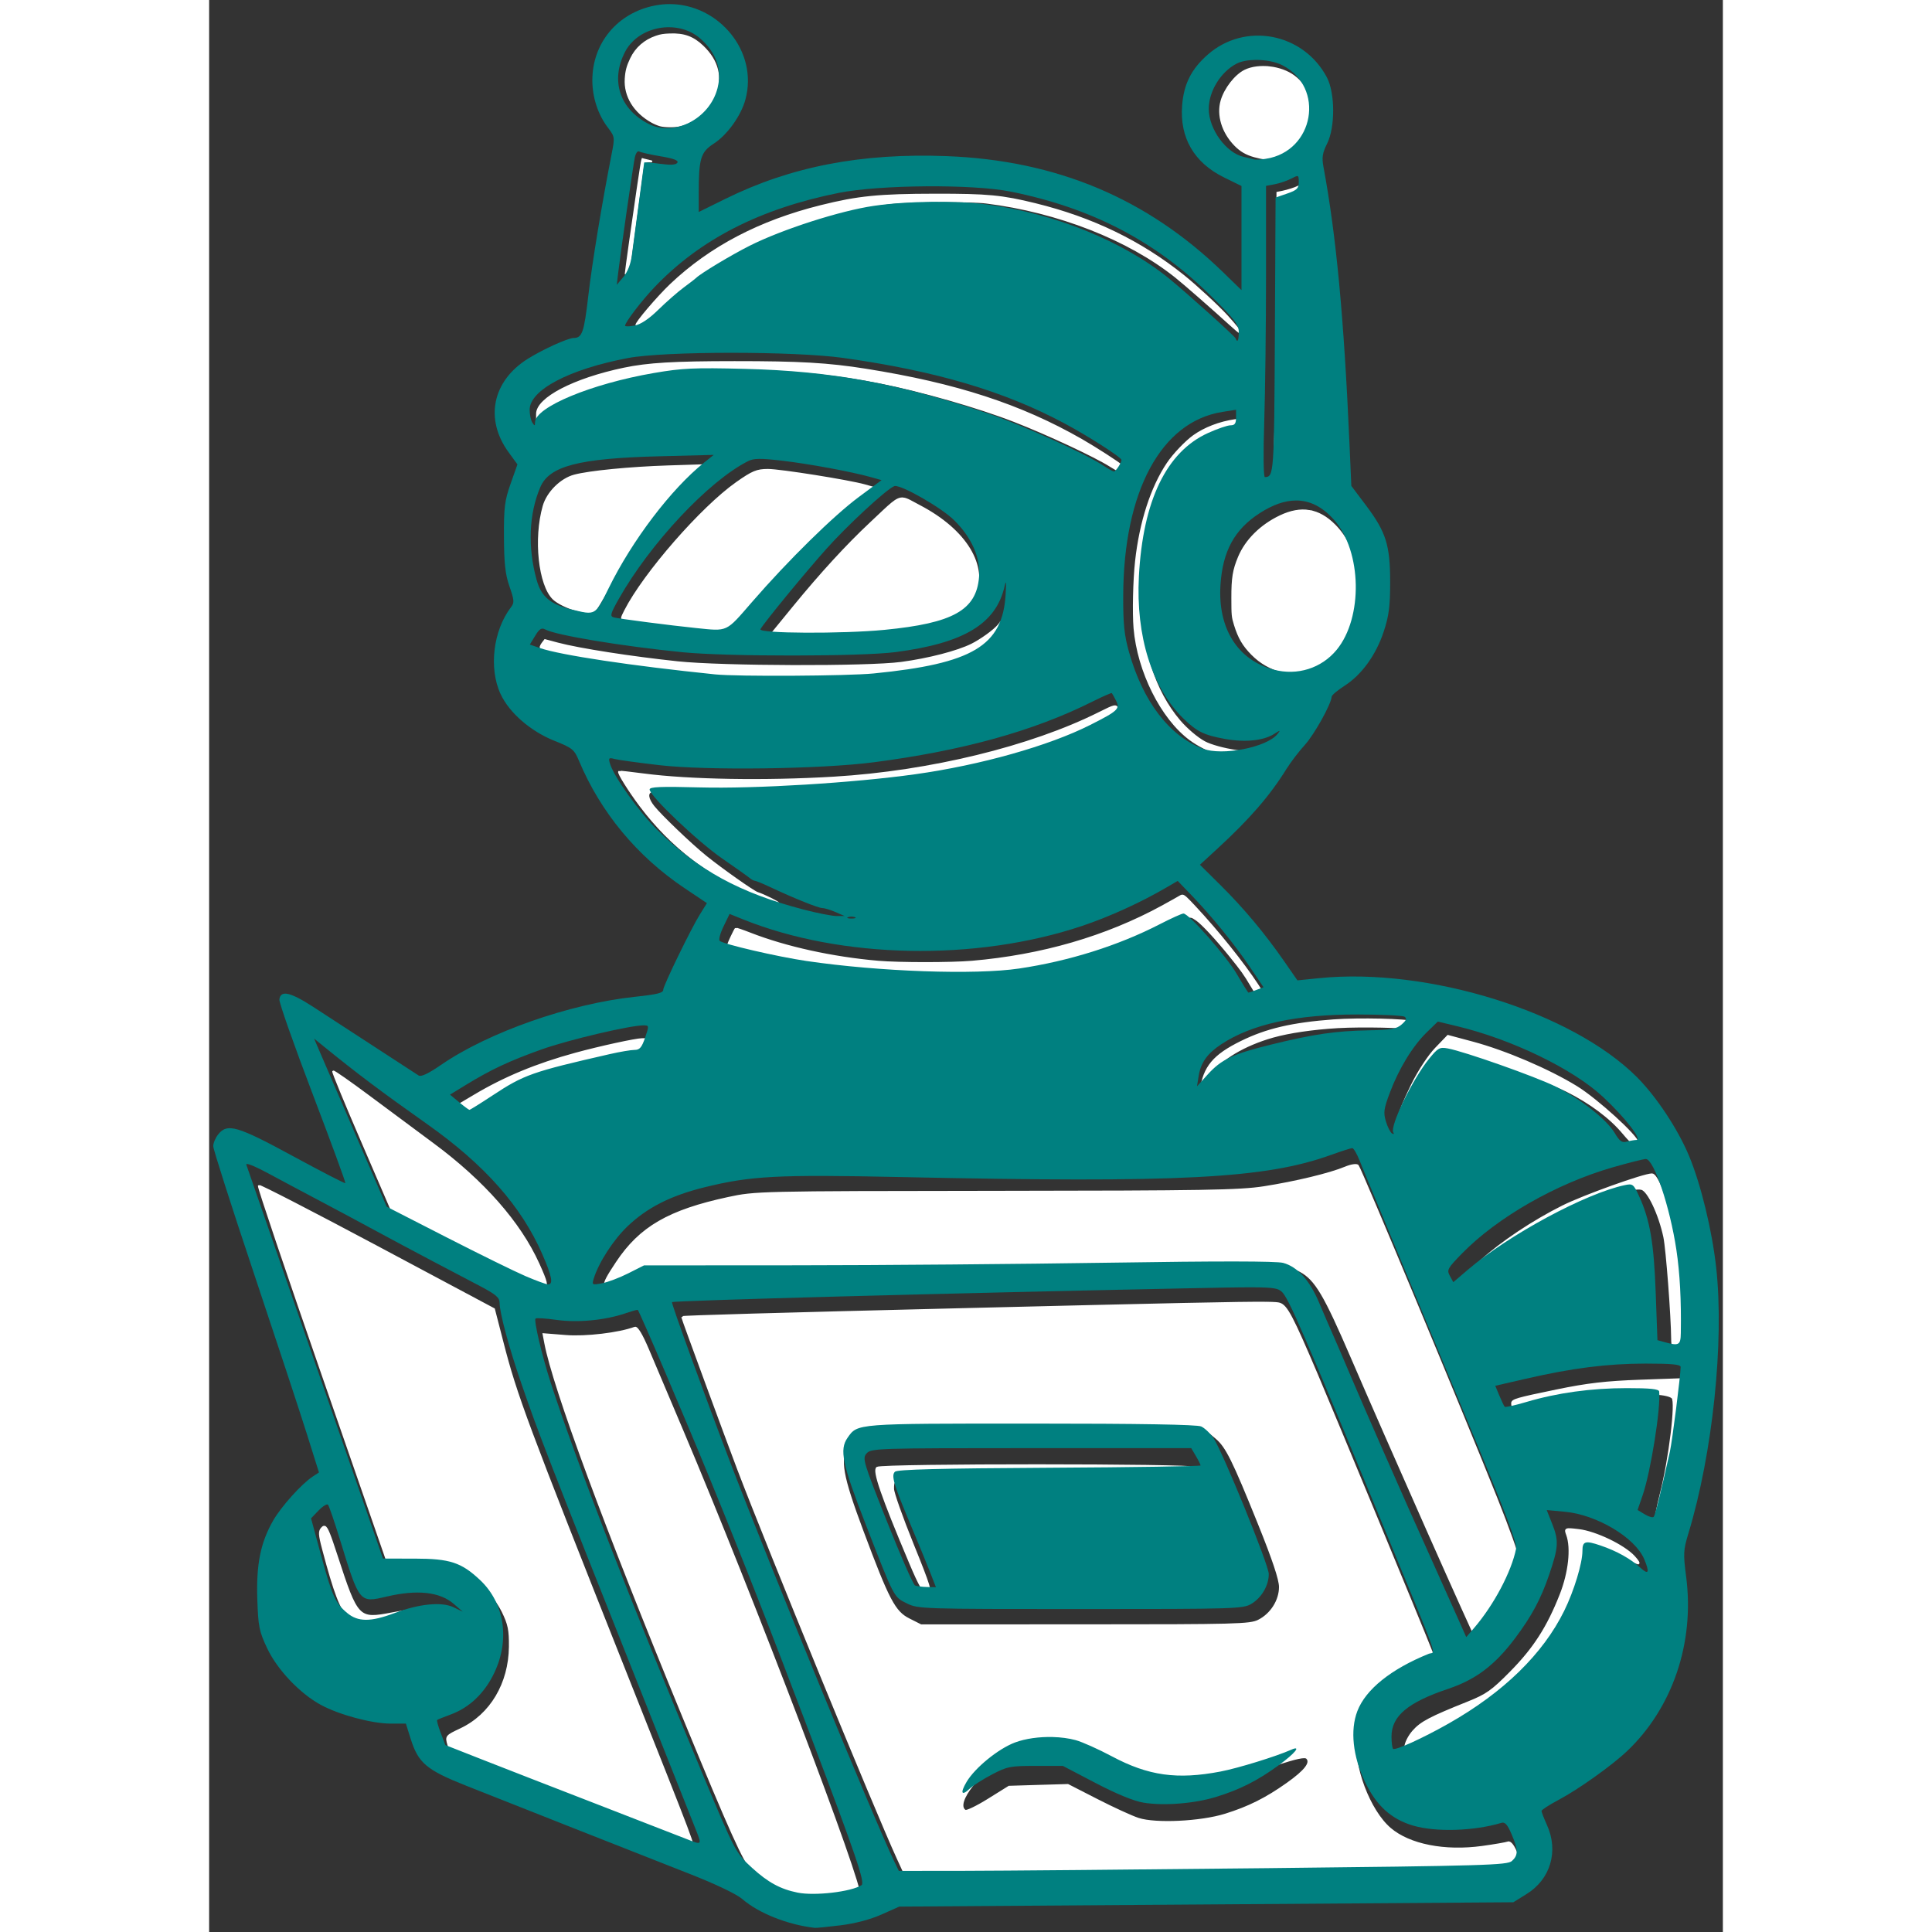 <svg xmlns="http://www.w3.org/2000/svg" width="80" height="80" viewBox="0 0 764.158 975.295">
  <rect x="0" y="0" width="764.158" height="975.295" fill="#333333" stroke="none"/>
  <g>
    <path style="fill:#ffffff;stroke:#ffffff;stroke-width:1;" class="svgWhites" d="m 232.503,17.398 c -3.136,0.126 -4.505,0.345 -6.764,1.107 -5.766,1.945 -10.156,5.774 -12.71,11.097 -1.806,3.763 -2.468,6.21 -2.72,10.135 -0.564,8.792 4.413,16.889 13.408,21.834 1.192,0.655 3.003,1.412 4.02,1.685 2.404,0.646 7.351,0.652 10.014,0.025 7.662,-1.806 14.745,-7.978 17.573,-15.31 3.469,-8.996 1.392,-17.253 -6.163,-24.506 -4.864,-4.67 -9.486,-6.354 -16.658,-6.066 z m 302.881,16.61 c -4.505,-0.514 -9.048,0.003 -12.47,1.685 -4.788,2.354 -10.024,9.076 -11.796,15.142 -2.116,7.245 0.514,15.897 6.788,22.339 2.842,2.918 5.664,4.566 9.846,5.729 1.833,0.51 3.871,0.937 4.526,0.963 2.746,0.111 7.612,-1.048 10.857,-2.576 15.646,-7.366 18.088,-28.581 4.478,-38.757 -3.272,-2.446 -7.724,-4.011 -12.229,-4.526 z m -316.578,46.364 -0.169,0.554 c -0.246,0.828 -0.813,4.474 -2.167,13.553 -2.338,15.693 -6.163,42.918 -6.139,43.692 0.011,0.346 0.907,-1.602 1.348,-2.913 0.781,-2.32 0.86,-2.706 1.926,-10.857 0.327,-2.5 1.468,-11.129 2.552,-19.186 1.085,-8.057 2.203,-16.367 2.479,-18.464 0.568,-4.307 0.576,-4.275 1.348,-4.815 0.583,-0.407 1.237,-0.54 2.48,-0.481 0.514,0.025 0.863,0.022 0.77,0 -0.099,-0.022 -0.827,-0.199 -1.637,-0.385 -0.81,-0.186 -1.759,-0.402 -2.118,-0.506 z m 332.418,13.24 c -0.074,0 -0.672,0.271 -1.324,0.602 -1.73,0.877 -5.226,1.999 -8.088,2.6 l -2.503,0.506 -0.144,42.608 c -0.142,40.035 -0.375,60.168 -0.915,77.249 -0.127,3.994 -0.233,9.997 -0.217,13.336 0.025,4.815 0.086,5.673 0.24,4.068 0.6,-6.156 0.785,-22.649 1.3,-109.338 l 0.169,-25.397 4.598,-1.613 c 2.529,-0.883 5.098,-1.874 5.729,-2.215 1.022,-0.551 1.162,-0.722 1.228,-1.517 0.037,-0.491 0.005,-0.891 -0.074,-0.891 z M 366.539,98.282 c -28.361,0.035 -38.974,1.104 -57.63,5.753 -30.935,7.71 -55.778,20.716 -75.78,39.647 -6.488,6.141 -18.045,19.725 -17.356,20.414 0.42,0.42 4.581,-1.98 7.125,-4.116 1.431,-1.202 5.01,-4.373 7.944,-7.053 20.307,-18.551 44.043,-31.774 74.505,-41.501 16.198,-5.173 26.4,-7.493 39.359,-8.955 9.362,-1.056 39.822,-1.211 47.543,-0.241 36.46,4.583 71.84,18.425 95.736,37.481 4.238,3.379 18.664,15.984 27.13,23.711 2.742,2.503 5.066,4.467 5.176,4.357 0.312,-0.312 -2.124,-3.417 -6.403,-8.112 -4.632,-5.082 -15.722,-15.33 -22.099,-20.438 -21.6,-17.303 -45.978,-29.085 -74.769,-36.157 -16.807,-4.128 -23.941,-4.823 -50.48,-4.79 z m -101.201,84.519 c -30.791,0.007 -43.874,0.783 -55.969,3.322 -25.223,5.295 -43.812,14.966 -43.812,22.797 v 1.685 l 1.565,-1.493 c 6.762,-6.543 29.21,-15.004 52.165,-19.643 16.438,-3.322 26.711,-4.007 50.312,-3.346 29.133,0.816 46.734,2.594 68.968,6.957 20.854,4.092 49.725,12.36 67.981,19.475 16.658,6.492 40.58,17.652 48.338,22.556 2.095,1.325 4.02,2.421 4.285,2.431 0.89,0.035 1.764,-1.896 1.18,-2.6 -0.864,-1.041 -13.078,-8.904 -19.932,-12.831 C 409.68,204.501 377.031,193.863 331.441,186.628 c -18.996,-3.015 -33.319,-3.836 -66.103,-3.828 z M 519.351,212.121 c -0.235,-0.135 -0.699,-0.096 -1.541,0.025 -7.623,1.087 -15.253,4.025 -20.751,7.968 -4.019,2.883 -10.111,9.285 -13.168,13.842 -8.127,12.115 -13.788,29.618 -15.96,49.325 -1.06,9.618 -1.432,25.976 -0.77,33.822 1.838,21.785 13.673,45.441 28.069,56.113 4.121,3.055 9.629,5.854 12.951,6.572 2.906,0.628 8.478,0.741 12.133,0.241 l 2.383,-0.337 -4.189,-0.602 c -6.327,-0.915 -12.854,-2.722 -16.056,-4.429 -3.64,-1.94 -9.073,-6.543 -12.638,-10.736 -12.85,-15.116 -19.739,-36.973 -19.739,-62.589 0,-26.319 5.535,-49.219 15.527,-64.322 3.078,-4.653 10.041,-11.633 14.516,-14.54 4.269,-2.772 10.311,-5.447 15.647,-6.933 3.577,-0.996 3.825,-1.165 3.828,-2.359 0.002,-0.603 -0.005,-0.924 -0.24,-1.059 z m -270.913,22.797 -16.586,0.53 c -19.401,0.62 -39.954,2.632 -47.471,4.646 -6.741,1.806 -13.504,8.526 -15.479,15.382 -4.726,16.412 -2.223,39.895 5.007,46.821 2.022,1.937 7.008,4.423 11.073,5.513 4.065,1.09 7.977,1.823 8.69,1.637 0.712,-0.186 4.791,-6.797 9.051,-14.708 12.253,-22.755 26.286,-41.964 39.696,-54.284 z m 33.629,2.311 c -5.502,0 -7.742,0.933 -15.719,6.548 -17.688,12.45 -46.641,45.624 -56.306,64.514 -2.116,4.135 -2.115,4.376 0.144,4.453 1.316,0.046 10.581,1.201 20.582,2.552 10.002,1.351 21.035,2.515 24.506,2.6 l 6.307,0.168 19.451,-21.232 c 18.34,-20.005 32.157,-33.306 47.206,-45.449 l 6.548,-5.296 -3.852,-1.083 c -7.863,-2.232 -42.665,-7.775 -48.867,-7.775 z m 68.27,14.419 c -3.377,-0.337 -6.208,2.909 -16.466,12.518 -11.921,11.166 -24.975,25.39 -38.805,42.295 l -10.881,13.312 32.209,-0.746 c 47.03,-1.098 64.963,-5.683 70.051,-17.862 6.47,-15.485 -4.402,-33.395 -27.707,-45.642 -4.154,-2.183 -6.375,-3.673 -8.401,-3.876 z m 205.026,6.307 c -4.513,-0.749 -9.333,0.141 -14.612,2.648 -9.742,4.626 -17.28,12.104 -20.871,20.678 -2.707,6.463 -3.36,10.456 -3.346,20.582 0.012,8.784 0.074,9.499 1.324,13.553 2.006,6.51 4.287,10.383 8.666,14.805 4.332,4.374 9.432,7.276 15.551,8.835 2.621,0.668 4.677,0.839 8.257,0.698 13.848,-0.546 23.955,-9.809 28.141,-25.782 1.668,-6.365 2.118,-18.182 0.939,-24.963 -1.79,-10.296 -5.424,-17.959 -11.29,-23.856 -4.03,-4.052 -8.245,-6.449 -12.759,-7.198 z m -155.412,56.089 c -0.179,0.068 -0.621,0.603 -1.444,1.613 -2.117,2.599 -8.74,7.39 -13.457,9.749 -7.203,3.602 -21.903,7.408 -35.7,9.244 -17.056,2.27 -90.24,2.067 -112.804,-0.313 -23.241,-2.452 -49.781,-6.578 -60.518,-9.436 l -6.476,-1.733 -1.18,1.541 c -0.651,0.846 -1.093,1.824 -0.987,2.167 0.882,2.866 64.361,12.639 94.412,14.54 11.334,0.717 65.037,0.223 75.082,-0.698 28.887,-2.649 47.448,-7.773 56.089,-15.455 3.221,-2.864 6.007,-6.994 6.861,-10.135 0.211,-0.776 0.299,-1.152 0.123,-1.083 z m 56.691,42.608 c -1.218,0.273 -3.316,1.296 -7.318,3.298 -34.524,17.272 -85.548,29.705 -133.988,32.618 -34.539,2.077 -72.983,1.425 -95.977,-1.613 -6.668,-0.881 -12.238,-1.503 -12.373,-1.372 -0.577,0.556 5.249,9.842 10.76,17.164 15.588,20.707 35.121,35.686 59.507,45.593 4.825,1.96 9.242,3.537 9.798,3.515 1.011,-0.041 -7.293,-4.124 -10.231,-5.031 -2.053,-0.634 -18.076,-11.932 -26.119,-18.416 -7.487,-6.035 -22.68,-20.567 -26.383,-25.228 -3.058,-3.849 -3.485,-6.871 -1.083,-7.775 0.833,-0.314 16.369,-0.759 34.52,-0.963 76.801,-0.864 126.693,-7.734 170.386,-23.495 8.162,-2.944 26.559,-11.672 29.441,-13.962 1.606,-1.276 1.751,-1.64 1.083,-3.105 -0.457,-1.004 -0.805,-1.5 -2.022,-1.228 z m 34.592,95.472 c -0.322,0.006 -0.606,0.138 -0.963,0.361 -0.825,0.515 -4.984,2.853 -9.244,5.176 -28.249,15.401 -60.75,24.833 -95.977,27.852 -10.406,0.892 -36.76,0.892 -47.158,0 -23.216,-1.991 -46.718,-7.173 -64.851,-14.251 -3.821,-1.492 -7.058,-2.586 -7.174,-2.455 -0.564,0.63 -3.731,7.334 -3.731,7.896 0,2.147 33.699,9.342 55.222,11.796 27.764,3.165 65.716,4.623 83.171,3.178 26.68,-2.209 54.856,-10.344 81.871,-23.639 4.526,-2.228 9.411,-4.413 10.833,-4.839 2.378,-0.712 2.802,-0.621 5.296,1.107 2.929,2.029 9.94,9.595 16.899,18.199 5.844,7.226 7.3,9.262 10.688,14.997 3.023,5.118 3.136,5.223 4.694,4.237 0.796,-0.504 0.507,-1.305 -1.613,-4.526 -7.43,-11.295 -19.9,-26.866 -31.535,-39.335 -4.201,-4.503 -5.461,-5.773 -6.427,-5.753 z m 100.142,62.589 c -8.022,-0.18 -17.302,-0.09 -23.736,0.385 -20.844,1.539 -33.832,4.576 -46.58,10.857 -13.974,6.885 -18.781,12.66 -20.486,24.578 -0.424,2.963 -0.964,5.98 -1.18,6.716 -0.216,0.736 1.225,-0.479 3.202,-2.696 11.385,-12.771 15.384,-15.282 30.62,-19.402 21.131,-5.714 36.045,-8.203 53.224,-8.859 14.791,-0.565 17.844,-1.168 20.919,-4.068 2.847,-2.685 2.911,-4.901 0.169,-6.211 -1.361,-0.65 -8.13,-1.12 -16.153,-1.3 z m 0.939,3.563 c 7.422,0.158 13.312,0.518 13.312,1.011 0,0.307 -0.986,1.075 -2.167,1.685 -1.635,0.845 -5.274,1.239 -15.31,1.685 -17.606,0.783 -23.822,1.628 -42.127,5.729 -12.757,2.859 -22.045,5.66 -27.732,8.377 -3.132,1.497 -7.089,4.097 -9.244,6.066 -4.06,3.71 -4.821,3.289 -2.455,-1.348 3.352,-6.571 16.026,-14.135 30.452,-18.175 8.237,-2.307 20.139,-4.052 32.715,-4.79 6.16,-0.362 15.134,-0.399 22.556,-0.241 z m 33.052,4.694 -6.09,6.331 c -3.538,3.661 -8.605,11.384 -12.06,18.416 -7.794,15.86 -9.392,23.792 -1.902,9.436 10.237,-19.62 15.863,-26.263 22.267,-26.263 5.579,0 45.517,13.675 57.798,19.788 11.826,5.887 21.939,13.429 28.502,21.28 4.897,5.859 7.198,7.411 7.198,4.863 0,-3.063 -20.552,-21.792 -30.885,-28.141 -14.013,-8.611 -35.952,-17.984 -52.406,-22.387 z m -406.802,1.637 c -3.135,0 -21.252,3.945 -33.677,7.342 -19.588,5.355 -35.833,12.097 -50.889,21.088 l -7.27,4.309 2.552,2.118 c 1.393,1.16 2.801,2.123 3.129,2.142 0.328,0.02 4.649,-2.541 9.605,-5.705 11.78,-7.521 17.904,-10.538 27.25,-13.36 9.544,-2.882 35.174,-8.933 42.175,-9.966 2.871,-0.424 5.561,-1.111 5.97,-1.517 0.409,-0.405 1.247,-2.012 1.854,-3.587 l 1.107,-2.865 z m -155.894,16.321 c -0.267,0.267 6.391,16.389 14.781,35.82 l 15.238,35.339 37.481,18.656 c 20.606,10.271 38.013,18.68 38.709,18.68 2.029,0 1.524,-2.203 -2.672,-11.459 -9.404,-20.741 -27.702,-41.552 -53.104,-60.374 -8.176,-6.058 -22.757,-16.885 -32.402,-24.073 -9.645,-7.188 -17.763,-12.857 -18.03,-12.59 z m 514.864,47.303 c -1.128,0.172 -2.549,0.589 -4.02,1.204 -7.695,3.215 -25.066,7.406 -40.996,9.894 -12.325,1.925 -29.962,2.209 -135.384,2.311 -119.959,0.116 -121.377,0.169 -135.119,3.129 -29.903,6.441 -44.405,14.826 -56.185,32.546 -8.966,13.486 -8.382,14.428 5.176,8.281 l 8.474,-3.852 133.266,-1.204 c 189.717,-1.723 193.004,-1.716 198.165,1.107 7.727,4.227 12.241,11.869 26.071,44.005 7.525,17.485 24.64,56.495 38.035,86.685 13.395,30.19 24.526,54.885 24.722,54.885 0.196,2e-5 3.628,-4.985 7.631,-11.097 8.143,-12.432 13.539,-24.229 13.384,-29.296 -0.062,-1.852 -4.945,-15.49 -10.857,-30.307 -16.949,-42.484 -68.745,-166.769 -70.051,-168.075 -0.338,-0.338 -1.183,-0.389 -2.311,-0.217 z m 150.839,4.622 c -4.163,0 -34.455,10.867 -45.04,16.153 -14.937,7.459 -30.914,18.111 -41.381,27.611 -9.467,8.593 -11.521,12.976 -2.696,5.753 23.206,-18.992 74.18,-44.655 83.869,-42.223 3.387,0.85 9.008,12.714 11.483,24.265 1.26,5.881 3.853,39.84 3.948,51.612 0.025,3.762 0.5,4.381 3.394,4.381 3.233,0 3.374,-0.342 3.37,-8.425 -0.008,-15.108 -2.805,-38.874 -6.139,-52.069 -4.093,-16.202 -8.437,-27.058 -10.809,-27.058 z M 25.142,598.678 c -0.378,0.378 14.109,43.315 32.185,95.424 l 32.859,94.75 15.84,0.987 c 17.934,1.128 24.254,3.258 32.931,11.097 3.036,2.743 7.194,8.401 9.244,12.59 3.109,6.355 3.718,9.306 3.635,17.741 -0.182,18.642 -9.6,34.471 -24.771,41.646 -7.41,3.504 -7.502,3.597 -6.283,7.848 1.171,4.083 2.39,4.755 23.615,13.047 12.308,4.808 39.365,15.412 60.109,23.543 20.744,8.131 38.235,14.806 38.877,14.853 1.765,0.129 2.113,1.058 -32.498,-86.108 C 159.916,717.729 155.042,704.64 148.105,677.709 L 143.772,660.882 84.794,629.419 C 52.362,612.122 25.52,598.3 25.142,598.678 Z m 508.773,58.978 c -12.421,-0.161 -48.097,0.637 -154.979,3.25 -90.206,2.205 -140.078,3.63 -140.078,3.996 0,0.512 22.772,62.448 28.237,76.791 15.307,40.171 69.184,171.584 80.499,196.336 l 4.959,10.809 118.341,-0.987 c 142.243,-1.196 187.588,-2.254 189.764,-4.429 2.15,-2.15 -2.376,-14.303 -4.959,-13.312 -0.982,0.377 -6.838,1.392 -12.999,2.239 -19.011,2.612 -36.802,-0.908 -46.508,-9.172 -10.604,-9.028 -19.288,-32.104 -17.236,-45.786 2.065,-13.769 11.561,-24.851 29.128,-33.99 l 10.568,-5.489 -2.215,-5.681 C 611.891,820.624 568.321,715.316 559.24,693.982 546.727,664.584 543.916,659.24 540.367,658.113 c -0.751,-0.238 -2.311,-0.404 -6.451,-0.457 z m -318.985,12.614 c -7.954,2.97 -24.837,4.979 -34.881,4.165 l -11.194,-0.891 0.843,4.429 c 4.334,22.713 30.111,92.454 70.099,189.644 23.457,57.012 30.202,72.01 34.472,76.575 5.634,6.023 16.176,12.872 22.363,14.54 3.412,0.92 7.729,1.713 9.581,1.757 4.996,0.12 20.706,-2.591 21.906,-3.779 2.625,-2.598 -53.678,-150.542 -89.261,-234.539 -6.748,-15.928 -14.52,-34.274 -17.26,-40.755 -3.185,-7.536 -5.587,-11.549 -6.668,-11.146 z m 529.981,25.926 -22.339,0.794 c -17.428,0.619 -26.782,1.702 -42.416,4.935 -20.212,4.179 -22.402,4.802 -22.363,6.5 0.086,3.827 2.504,3.969 15.238,0.891 24.527,-5.93 61.405,-8.024 65.694,-3.731 2.095,2.097 -1.378,30.723 -5.898,48.602 -1.737,6.869 -2.846,12.777 -2.479,13.144 1.44,1.44 2.7,-1.959 5.994,-16.201 2.858,-12.357 5.57,-29.487 8.112,-51.058 z m -335.716,25.228 c 13.628,-0.035 27.643,0.054 40.923,0.265 l 54.332,0.843 3.996,3.37 c 5.142,4.326 8.498,11.094 21.473,43.258 7.275,18.036 10.661,28.172 10.664,31.944 0.004,6.881 -4.402,13.824 -10.809,17.043 -4.311,2.166 -11.346,2.334 -87.576,2.335 l -82.882,0.025 -6.018,-3.033 c -7.344,-3.704 -10.397,-9.492 -23.519,-44.631 -10.456,-28 -11.865,-36.049 -7.559,-43.018 1.594,-2.579 3.942,-5.156 5.224,-5.705 3.483,-1.493 40.867,-2.594 81.75,-2.696 z m 9.123,18.271 c -39.747,-0.011 -79.712,0.404 -81.052,1.252 -2.093,1.324 2.371,14.218 16.417,47.567 5.008,11.892 7.25,15.816 9.075,15.816 2.066,0 0.94,-3.672 -7.535,-24.578 -5.481,-13.521 -9.966,-26.17 -9.966,-28.117 0,-7.115 -1.212,-6.993 75.853,-7.535 39.404,-0.277 73.048,-0.799 74.745,-1.155 1.697,-0.356 2.707,-1.255 2.263,-1.974 -0.524,-0.849 -40.053,-1.265 -79.801,-1.276 z M 58.362,770.773 c -0.394,-0.143 -0.779,0.057 -1.203,0.481 -1.699,1.699 -1.633,3.13 0.482,11.122 5.714,21.593 8.902,29.941 12.975,34.015 4.49,4.49 11.066,5.447 18.295,2.648 2.086,-0.808 8.03,-2.598 13.216,-3.972 11.924,-3.159 5.647,-3.57 -9.653,-0.626 -17.249,3.319 -17.705,2.838 -28.189,-29.296 -3.377,-10.351 -4.739,-13.942 -5.922,-14.371 z m 627.09,1.348 c -0.728,0.304 -0.457,1.091 0.123,2.696 2.426,6.731 1.083,19.041 -3.298,30.187 -6.487,16.501 -13.374,27.202 -25.18,39.166 -9.37,9.496 -12.175,11.489 -21.545,15.238 -19.173,7.672 -23.728,10.052 -27.732,14.612 -2.164,2.465 -3.924,5.997 -3.924,7.824 0,1.826 0.759,3.289 1.685,3.274 2.539,-0.039 25.156,-12.304 36.301,-19.691 12.733,-8.44 32.83,-28.489 39.286,-39.19 5.683,-9.42 12.162,-26.194 13.649,-35.363 1.718,-10.595 3.551,-11.295 16.153,-5.97 4.445,1.878 8.999,3.796 10.11,4.237 1.112,0.441 0.286,-1.073 -1.829,-3.346 -5.176,-5.563 -19.366,-12.374 -27.9,-13.384 -3.444,-0.408 -5.169,-0.593 -5.898,-0.289 z M 426.769,881.796 h 14.805 l 15.094,7.174 c 8.302,3.948 18.321,8.031 22.243,9.075 14.742,3.924 32.814,1.731 59.339,-7.174 10.345,-3.473 14.927,-4.451 15.96,-3.418 2.375,2.375 -0.768,6.471 -9.942,12.975 -10.691,7.579 -19.425,11.954 -31.294,15.647 -12.391,3.856 -35.124,4.954 -43.884,2.118 -3.387,-1.096 -12.777,-5.407 -20.871,-9.557 l -14.708,-7.535 -14.853,0.433 -14.853,0.457 -10.399,6.476 c -5.72,3.567 -10.999,6.119 -11.747,5.657 -5.955,-3.68 8.042,-21.204 22.869,-28.622 6.737,-3.371 8.769,-3.707 22.243,-3.707 z" />
    <path style="fill:#008080;" class="svgTurquoise" d="m 232.694,2.066 c -2.541,-0.015 -5.129,0.223 -7.742,0.737 -18.807,3.7 -31.499,18.91 -31.499,37.752 0,8.601 2.857,17.318 7.807,23.808 3.52,4.615 3.577,4.994 1.971,13.174 -5.033,25.646 -9.91,55.292 -11.846,71.996 -2.115,18.246 -3.082,21.034 -7.315,21.084 -3.026,0.035 -15.662,5.767 -23.281,10.561 -17.865,11.239 -21.771,30.465 -9.584,47.172 l 4.434,6.08 -3.448,9.754 c -3.002,8.496 -3.436,11.979 -3.359,26.968 0.069,13.451 0.687,18.91 2.818,24.988 2.383,6.794 2.48,8.1 0.772,10.327 -9.046,11.794 -11.348,30.881 -5.292,43.886 4.428,9.508 15.177,18.834 27.245,23.636 8.997,3.58 9.931,4.342 12.33,10.069 10.868,25.941 29.312,48.203 53.217,64.235 l 11.362,7.621 -3.566,5.723 c -4.414,7.086 -18.467,35.966 -18.467,37.95 0,1.667 -2.85,2.381 -14.457,3.622 -32.853,3.512 -73.872,17.926 -97.679,34.325 -6.467,4.455 -10.141,6.196 -11.365,5.381 -2.115,-1.408 -36.979,-24.099 -53.228,-34.643 -11.544,-7.491 -16.469,-8.571 -17.063,-3.738 -0.186,1.515 7.334,22.891 16.713,47.503 9.379,24.612 16.852,44.967 16.606,45.233 -0.245,0.266 -12.103,-5.848 -26.352,-13.589 -28.156,-15.295 -33.199,-16.777 -37.786,-11.112 -1.417,1.75 -2.576,4.46 -2.576,6.024 0,1.563 9.241,30.46 20.538,64.216 11.297,33.756 23.309,70.178 26.693,80.938 l 6.156,19.564 -3.119,2.044 c -5.643,3.697 -15.945,15.155 -20.032,22.28 -6.352,11.071 -8.566,22.097 -7.979,39.709 0.459,13.744 0.948,16.182 4.951,24.679 5.12,10.867 16.572,22.925 27.239,28.681 9.228,4.979 25.729,9.393 35.116,9.393 h 7.694 l 2.402,7.624 c 3.879,12.307 7.935,15.742 27.995,23.711 22.054,8.762 85.056,33.623 113.303,44.711 12.721,4.994 23.26,10.04 26.094,12.494 8.275,7.168 22.925,12.999 36.59,14.565 0.777,0.089 6.663,-0.49 13.08,-1.286 7.267,-0.901 15.044,-2.952 20.618,-5.44 l 8.95,-3.996 155.008,-1.097 155.008,-1.1 6.669,-4.131 c 12.133,-7.515 16.306,-21.669 10.294,-34.917 -1.498,-3.301 -2.721,-6.466 -2.721,-7.035 0,-0.569 3.873,-3.087 8.605,-5.594 9.931,-5.26 26.879,-17.321 34.522,-24.569 23.017,-21.826 34.205,-54.769 29.886,-88 -1.523,-11.717 -1.431,-13.524 1.148,-22.02 12.22,-40.252 18.114,-96.59 14.019,-134.005 -2.052,-18.747 -7.712,-42.088 -13.683,-56.431 -5.662,-13.6 -16.529,-30.029 -26.379,-39.879 -32.851,-32.851 -105.508,-55.472 -160.335,-49.918 l -11.015,1.116 -6.685,-9.641 c -9.718,-14.018 -20.485,-26.885 -32.217,-38.504 l -10.313,-10.214 8.702,-8 c 16.441,-15.114 26.559,-26.787 34.987,-40.357 2.116,-3.408 6.282,-8.86 9.254,-12.115 4.779,-5.235 13.351,-20.648 13.556,-24.373 0.04,-0.757 2.972,-3.236 6.511,-5.508 8.668,-5.565 15.888,-15.559 19.79,-27.39 2.597,-7.874 3.23,-12.746 3.23,-24.932 0,-18.69 -2.077,-25.282 -12.207,-38.747 l -7.393,-9.826 -0.928,-21.151 c -2.796,-63.766 -6.683,-105.161 -13.142,-139.913 -0.876,-4.712 -0.518,-7.003 1.831,-11.704 4.136,-8.274 4.079,-25.544 -0.11,-33.47 -11.875,-22.464 -41.291,-28.066 -60.161,-11.456 -8.235,7.249 -12.036,14.765 -12.898,25.502 -1.315,16.378 5.986,29 21.065,36.423 l 8.901,4.383 v 26.279 26.279 l -9.294,-9.028 c -38.416,-37.309 -84.113,-56.505 -139.537,-58.615 -43.025,-1.638 -78.607,5.235 -111.746,21.581 l -13.425,6.621 v -9.31 c 0,-17.715 0.972,-20.933 7.627,-25.225 6.784,-4.375 13.737,-14.074 15.95,-22.251 C 277.31,25.919 257.257,2.215 232.694,2.066 Z M 231.39,13.748 c 5.957,-0.145 11.948,1.667 16.531,5.69 8.131,7.139 11.143,15.883 8.686,25.214 -4.064,15.433 -21.939,24.547 -34.928,17.806 -14.525,-7.539 -19.167,-21.97 -11.685,-36.329 4.053,-7.777 12.689,-12.169 21.396,-12.381 z m 296.876,16.493 c 4.782,-0.049 9.922,0.863 13.465,2.67 21.764,11.103 16.168,43.401 -8.186,47.245 -2.651,0.418 -5.439,0.557 -6.196,0.306 -0.757,-0.251 -3.034,-0.822 -5.059,-1.267 -8.851,-1.944 -17.66,-14.031 -17.66,-24.23 0,-8.882 6.01,-18.655 14.043,-22.834 2.368,-1.232 5.873,-1.852 9.592,-1.891 z m -311.476,46.126 c 0.1,0.004 0.198,0.036 0.293,0.094 0.757,0.468 5.633,1.568 10.838,2.445 6.629,1.117 9.162,2.078 8.46,3.214 -0.709,1.148 -3.304,1.309 -8.885,0.551 -4.336,-0.588 -7.882,-0.858 -7.882,-0.6 0,0.258 -1.199,9.292 -2.665,20.078 -1.466,10.785 -3.059,22.751 -3.539,26.591 -0.554,4.436 -2.104,8.452 -4.252,11.015 l -3.38,4.034 0.737,-6.196 c 1.257,-10.562 7.547,-54.178 8.39,-58.184 0.385,-1.828 1.185,-3.072 1.885,-3.042 z m 332.304,12.551 c 0.929,-0.136 0.968,0.737 0.968,3.017 0,3.173 -0.896,4.058 -5.852,5.771 l -5.852,2.022 -0.358,69.46 c -0.36,69.986 -0.47,71.573 -5.024,71.649 -0.739,0.013 -0.88,-11.391 -0.347,-27.861 v 0 c 0.497,-15.335 0.904,-48.415 0.906,-73.51 V 93.839 l 4.475,-0.847 c 2.461,-0.467 6.179,-1.74 8.261,-2.826 1.383,-0.722 2.261,-1.167 2.818,-1.248 z m -187.211,5.136 c 16.742,-0.121 33.289,0.761 42.872,2.695 40.876,8.247 72.932,24.949 100.908,52.577 12.015,11.866 14.113,14.589 14.113,18.314 0,4.267 -0.684,5.61 -1.608,3.163 -0.43,-1.139 -24.864,-23.118 -33.642,-30.262 -23.025,-18.739 -57.609,-32.79 -91.867,-37.321 -15.558,-2.058 -40.338,-1.75 -57.211,0.71 -16.927,2.468 -46.143,11.855 -62.519,20.089 -9.404,4.728 -24.919,14.062 -27.153,16.334 -0.379,0.385 -3.167,2.532 -6.196,4.773 -3.029,2.241 -8.792,7.286 -12.806,11.211 -4.822,4.715 -8.91,7.439 -12.048,8.027 -2.613,0.49 -4.749,0.512 -4.749,0.045 0,-1.677 8.257,-12.498 14.732,-19.306 23.06,-24.245 53.319,-39.754 93.126,-47.729 10.369,-2.077 27.307,-3.2 44.05,-3.321 z m -98.456,84.044 c 21.756,-0.009 44.301,0.852 56.7,2.592 46.696,6.554 81.103,16.726 111.528,32.973 12.222,6.527 28.915,17.229 28.915,18.537 0,1.431 -2.949,5.897 -3.835,5.806 -0.541,-0.055 -2.843,-1.336 -5.115,-2.845 -9.462,-6.286 -41.201,-20.64 -58.518,-26.465 -45.169,-15.194 -78.949,-21.394 -122.543,-22.485 -25.896,-0.648 -31.672,-0.383 -46.126,2.108 -31.553,5.439 -59.841,17.195 -59.916,24.9 -0.018,1.904 -0.184,1.914 -1.355,0.102 -0.734,-1.136 -1.347,-4.015 -1.358,-6.398 -0.048,-10.028 19.907,-20.548 49.657,-26.182 9.243,-1.75 30.211,-2.633 51.967,-2.644 z m 254.972,28.751 v 3.926 c 0,3.021 -0.643,3.924 -2.786,3.924 -1.531,0 -6.643,1.75 -11.359,3.889 -21.013,9.529 -32.891,34.175 -34.901,72.408 -1.584,30.132 6.615,56.301 22.477,71.73 6.82,6.634 10.389,8.38 21.065,10.316 9.973,1.809 19.4,0.853 24.666,-2.504 3.234,-2.061 3.395,-2.065 1.791,-0.032 -5.353,6.781 -27.963,11.204 -37.856,7.406 -16.807,-6.452 -30.034,-23.765 -37.058,-48.503 -2.466,-8.685 -3.042,-14.197 -2.996,-28.654 0.17,-52.731 19.145,-87.928 50.033,-92.811 z m -263.675,22.783 -4.819,3.862 c -16.65,13.336 -36.345,39.251 -48.234,63.474 -6.793,13.839 -6.526,13.689 -18.779,10.693 -10.674,-2.61 -15.211,-6.462 -17.561,-14.906 -4.58,-16.464 -3.911,-33.383 1.856,-46.836 4.58,-10.685 19.438,-14.543 60,-15.581 z m 22.91,2.025 c 2.573,-0.032 6.159,0.277 11.642,0.914 13.623,1.582 35.188,5.582 44.986,8.345 l 5.188,1.463 -11.383,8.436 c -12.834,9.512 -35.716,32 -53.968,53.037 -13.454,15.507 -12.016,14.839 -28.323,13.185 -12.684,-1.286 -39.495,-4.756 -41.543,-5.376 -1.989,-0.602 -1.647,-1.855 2.525,-9.243 15.874,-28.107 45.41,-59.601 65.308,-69.632 1.436,-0.724 2.996,-1.097 5.569,-1.129 z m 68.541,13.688 c 3.821,-0.338 23.485,10.931 29.91,17.265 8.906,8.78 13.387,18.996 12.583,28.692 -1.387,16.726 -13.116,23.28 -47.691,26.65 -21.347,2.081 -63.974,1.856 -62.678,-0.331 2.238,-3.778 22.041,-27.903 33.07,-40.29 10.671,-11.985 30.483,-30.319 34.489,-31.916 0.089,-0.035 0.194,-0.059 0.317,-0.07 z m 202.301,7.312 c 7.159,-0.087 13.618,3.202 19.494,9.878 13.977,15.879 14.591,49.289 1.202,65.531 -7.67,9.306 -19.882,13.144 -31.76,9.985 -18.242,-4.852 -28.292,-20.864 -26.868,-42.805 1.11,-17.106 7.13,-28.072 19.906,-36.264 6.467,-4.147 12.458,-6.257 18.026,-6.325 z m -146.303,41.455 c 0.194,0.12 0.153,2.156 -0.108,6.242 -1.639,25.7 -16.755,34.691 -66.596,39.612 -13.126,1.296 -68.845,1.623 -80.056,0.471 -42.296,-4.349 -78.03,-9.723 -88.406,-13.296 l -5.104,-1.756 2.7,-4.443 c 2.149,-3.534 3.193,-4.182 5.104,-3.168 5.532,2.935 38.669,8.432 69.183,11.475 22.6,2.254 90.276,2.21 107.712,-0.07 34.524,-4.515 50.682,-14.29 54.963,-33.244 0.289,-1.279 0.491,-1.895 0.608,-1.823 z m 53.532,55.778 c 0.198,0.238 1.123,1.9 2.057,3.692 2.203,4.228 1.121,5.258 -13.027,12.403 -20.825,10.517 -55.333,20.245 -88.121,24.84 -31.356,4.395 -80.872,7.42 -109.118,6.667 -19.521,-0.521 -25.128,-0.289 -25.128,1.046 0,3.226 24.069,26.144 36.488,34.742 6.816,4.719 13.139,9.208 14.054,9.972 0.915,0.764 2.095,1.388 2.622,1.388 0.527,0 4.114,1.485 7.974,3.3 11.895,5.593 24.049,10.469 26.094,10.469 1.072,0 4.035,0.905 6.583,2.012 l 4.634,2.011 -4.131,-0.014 c -2.272,-0.014 -9.707,-1.467 -16.523,-3.243 -32.244,-8.404 -53.283,-19.872 -74.027,-40.349 -9.157,-9.039 -21.826,-26.772 -23.754,-33.25 -0.88,-2.958 -0.645,-3.21 2.272,-2.434 1.79,0.476 11.931,1.878 22.533,3.114 23.83,2.779 81.51,2.019 108.086,-1.425 45.107,-5.845 80.862,-15.753 110.635,-30.652 5.189,-2.597 9.598,-4.527 9.797,-4.289 z m 33.239,94.806 6.933,7.199 c 10.304,10.703 21.759,24.784 29.512,36.272 l 6.882,10.2 -3.585,1.363 c -1.971,0.749 -3.769,1.361 -3.999,1.361 -0.23,0 -2.823,-4.13 -5.763,-9.178 -5.373,-9.227 -24.32,-30.752 -27.07,-30.752 -0.811,0 -6.231,2.451 -12.048,5.446 -20.87,10.745 -45.679,18.555 -70.87,22.31 -22.221,3.312 -70.743,1.597 -107.397,-3.797 -14.697,-2.163 -41.952,-8.485 -43.794,-10.16 -0.611,-0.555 0.262,-3.839 1.942,-7.296 l 3.055,-6.287 7.005,2.816 c 49.536,19.892 117.304,21.18 170.882,3.251 13.796,-4.616 29.749,-11.889 42.732,-19.484 z m -164.686,18.023 c 0.624,0 1.248,0.094 1.721,0.285 0.947,0.382 0.172,0.694 -1.721,0.694 -1.893,0 -2.668,-0.312 -1.721,-0.694 0.473,-0.191 1.097,-0.285 1.721,-0.285 z m 255.628,49.409 c 11.998,0.013 22.595,0.518 23.55,1.124 1.299,0.825 0.953,1.796 -1.377,3.859 -2.621,2.321 -5.288,2.797 -16.88,3.012 -16.615,0.308 -27.841,1.955 -49.24,7.229 -19.339,4.766 -24.959,7.437 -31.967,15.194 l -5.29,5.857 0.871,-5.381 c 1.078,-6.64 4.393,-11.256 11.397,-15.875 15.48,-10.207 37.703,-15.05 68.936,-15.019 z m 40.379,3.571 9.681,2.324 c 27.751,6.66 58.605,21.613 73.715,35.724 11.124,10.389 19.894,21.684 16.861,21.716 -0.983,0.014 -3.162,0.389 -4.843,0.839 -2.464,0.661 -3.633,-0.161 -6.04,-4.241 -4.093,-6.937 -17.574,-17.534 -30.074,-23.644 -10.385,-5.076 -45.728,-17.552 -54.261,-19.153 -4.08,-0.765 -4.975,-0.276 -9.367,5.112 -8.459,10.378 -20.045,34.227 -18.131,37.324 0.496,0.803 0.205,1.001 -0.675,0.457 -0.854,-0.527 -2.24,-3.259 -3.082,-6.07 -1.327,-4.43 -1.06,-6.366 2.025,-14.562 4.571,-12.143 11.538,-23.528 18.602,-30.394 z m -400.906,1.915 c 2.762,0 2.781,0.172 0.729,6.196 -1.697,4.981 -2.744,6.196 -5.338,6.196 -1.775,0 -7.449,0.965 -12.607,2.143 -39.181,8.952 -43.182,10.365 -59.04,20.823 -6.11,4.029 -11.377,7.311 -11.704,7.29 -0.327,-0.021 -2.667,-1.756 -5.198,-3.856 l -4.604,-3.819 8.046,-4.929 c 12.564,-7.698 21.975,-12.114 38.085,-17.865 13.559,-4.84 44.672,-12.18 51.631,-12.18 z m -166.362,6.677 4.48,3.639 c 17.535,14.239 29.049,22.894 52.674,39.599 28.987,20.496 47.474,41.399 58.058,65.639 4.858,11.126 5.643,15.278 2.869,15.208 -0.947,-0.024 -6.058,-1.902 -11.359,-4.171 -5.301,-2.269 -23.238,-11.084 -39.857,-19.588 l -30.216,-15.46 -14.88,-34.411 c -8.183,-18.926 -16.43,-38.021 -18.325,-42.433 z m 524.087,55.288 c 0.665,0 2.373,2.946 3.797,6.54 1.424,3.594 4.03,9.945 5.793,14.111 1.762,4.165 9.351,22.443 16.861,40.618 7.51,18.175 23.397,56.506 35.307,85.182 15.891,38.26 21.46,53.112 20.922,55.799 -2.314,11.568 -11.206,28.365 -21.143,39.93 l -4.015,4.671 -3.916,-8.802 c -2.154,-4.84 -8.233,-18.406 -13.511,-30.144 -11.31,-25.151 -11.49,-25.554 -24.797,-55.764 -5.671,-12.874 -12.93,-29.603 -16.133,-37.176 -3.203,-7.573 -7.199,-16.867 -8.88,-20.653 -1.681,-3.786 -4.87,-11.178 -7.083,-16.426 -4.729,-11.209 -10.929,-18.033 -18.128,-19.951 -3.434,-0.915 -32.708,-0.948 -87.097,-0.099 -45.059,0.703 -116.486,1.298 -158.727,1.323 l -76.802,0.045 -7.963,4.018 c -4.38,2.211 -10.315,4.463 -13.191,5.002 -5.033,0.944 -5.191,0.857 -4.233,-2.299 2.448,-8.067 9.905,-19.612 17.106,-26.481 9.85,-9.396 21.698,-15.419 38.558,-19.602 23.579,-5.85 37.04,-6.559 99.23,-5.231 141.238,3.017 184.07,0.811 217.347,-11.193 5.216,-1.881 10.029,-3.421 10.695,-3.418 z m 148.177,5.502 c 4.055,0 12.162,24.083 15.425,45.825 1.775,11.823 2.505,25.48 2.24,41.952 -0.101,6.246 -0.902,6.689 -8.355,4.623 l -3.442,-0.955 -0.882,-24.098 c -0.917,-25.082 -2.895,-36.595 -8.326,-48.465 -2.845,-6.218 -3.256,-6.542 -7.231,-5.709 -19.71,4.126 -58.55,25.045 -79.16,42.638 l -7.457,6.365 -1.743,-3.206 c -1.616,-2.971 -1.169,-3.791 6.091,-11.227 17.878,-18.312 47.702,-35.367 76.143,-43.542 8.036,-2.309 15.55,-4.201 16.698,-4.201 z m -706.191,2.52 c 1.12,-0.058 5.177,1.694 10.636,4.647 6.38,3.451 17.797,9.54 25.37,13.532 7.573,3.992 20.275,10.788 28.226,15.103 7.952,4.315 20.963,11.264 28.915,15.442 7.952,4.177 18.949,9.957 24.44,12.847 8.164,4.295 9.982,5.855 9.982,8.56 0,4.994 4.771,22.67 10.983,40.685 8.991,26.075 11.491,32.502 64.343,165.485 11.738,29.534 22.506,56.642 23.932,60.239 2.84,7.168 2.742,7.274 -4.252,4.462 -2.651,-1.066 -23.097,-9.013 -45.437,-17.66 -22.34,-8.647 -48.795,-18.94 -58.787,-22.872 l -18.166,-7.148 -2.342,-6.132 c -1.288,-3.372 -2.095,-6.315 -1.796,-6.543 0.299,-0.227 3.393,-1.47 6.876,-2.759 9.482,-3.51 17.077,-10.771 21.955,-20.992 8.007,-16.777 5.179,-35.261 -7.17,-46.882 -9.45,-8.893 -15.253,-10.791 -33.002,-10.805 l -16.014,-0.014 -34.153,-98.448 c -18.784,-54.146 -34.455,-99.331 -34.825,-100.411 -0.073,-0.213 0.029,-0.323 0.288,-0.336 z m 507.586,62.256 c 11.335,0.029 12.95,0.638 14.767,2.173 3.319,2.804 11.252,21.087 51.001,117.555 29.515,71.63 26.74,63.861 23.31,65.246 -19.089,7.71 -31.91,18.005 -36.106,28.99 -3.676,9.625 -2.27,22.78 3.8,35.562 5.739,12.084 13.253,18.928 24.375,22.208 11.407,3.364 30.833,2.761 44.507,-1.382 1.849,-0.56 3.063,0.772 5.163,5.671 3.406,7.946 3.445,10.627 0.196,13.567 -2.32,2.1 -13.43,2.425 -123.576,3.623 -66.564,0.723 -135.629,1.329 -153.475,1.347 l -32.446,0.032 -2.488,-5.163 c -10.076,-20.909 -62.999,-149.728 -82.729,-201.37 -13.143,-34.401 -29.766,-80.132 -29.291,-80.58 0.849,-0.801 139.945,-4.535 259.95,-6.979 15.94,-0.325 26.239,-0.518 33.04,-0.5 z m -310.459,11.37 c 0.099,-0.01 0.161,-3e-4 0.183,0.022 0.979,0.979 23.491,53.713 36.549,85.617 16.953,41.417 30.463,75.884 50.999,130.116 22.639,59.788 27.289,73.447 25.421,74.659 -5.185,3.363 -23.623,5.521 -32.263,3.776 -8.725,-1.762 -14.964,-5.16 -23.06,-12.559 -8.238,-7.529 -8.53,-8.09 -25.33,-48.288 -35.984,-86.101 -63.357,-156.667 -76.313,-196.734 -4.337,-13.411 -8.556,-31.266 -7.611,-32.212 0.402,-0.402 5.16,-0.103 10.574,0.664 10.706,1.518 24.634,0.186 34.861,-3.337 2.818,-0.971 5.297,-1.678 5.989,-1.724 z m 509.081,27.129 c 13.176,0 17.555,0.423 17.555,1.721 0,4.078 -4.233,37.435 -5.421,42.729 -4.96,22.09 -7.444,32.087 -8.183,32.914 -0.469,0.524 -2.49,-0.044 -4.488,-1.261 l -3.633,-2.211 2.536,-7.374 c 4.096,-11.905 9.243,-44.181 8.358,-52.413 -0.136,-1.269 -4.432,-1.72 -16.361,-1.716 -17.964,0 -35.12,2.374 -50.676,6.992 -5.664,1.681 -10.576,2.776 -10.918,2.434 -0.342,-0.342 -1.561,-2.869 -2.708,-5.615 l -2.087,-4.991 15.466,-3.561 c 23.458,-5.399 41.19,-7.639 60.562,-7.648 z m -310.279,30.284 c -89.059,0 -87.613,-0.112 -92.722,7.183 -4.175,5.961 -2.662,13.236 9.004,43.273 14.733,37.934 14.251,37.004 20.976,40.333 5.6,2.772 7.682,2.838 87.661,2.834 78.827,0 82.091,-0.107 86.333,-2.692 5.142,-3.136 8.673,-9.24 8.673,-14.998 0,-4.581 -23.306,-61.842 -27.933,-68.629 -1.649,-2.419 -4.432,-5.053 -6.185,-5.852 -2.123,-0.967 -30.791,-1.452 -85.806,-1.452 z m 0.051,12.392 h 80.726 l 2.361,3.999 c 1.299,2.199 2.364,4.334 2.364,4.744 0,0.41 -34.358,0.934 -76.35,1.165 -55.512,0.304 -76.786,0.855 -77.945,2.014 -1.984,1.986 -0.681,6.315 8.425,28.008 3.656,8.709 7.912,19.087 9.458,23.063 l 2.813,7.229 -4.456,-0.108 c -2.45,-0.059 -5.184,-0.406 -6.075,-0.769 -0.891,-0.363 -7.286,-14.934 -14.21,-32.378 -12.033,-30.318 -12.484,-31.833 -10.214,-34.342 2.284,-2.524 5.456,-2.625 83.103,-2.625 z m -355.316,28.433 c 0.113,0.015 0.203,0.058 0.269,0.129 0.524,0.573 3.237,8.476 6.029,17.563 9.882,32.167 9.79,32.054 23.571,28.812 15.422,-3.628 26.83,-2.393 33.86,3.668 l 4.588,3.956 -4.633,-2.219 c -6.029,-2.888 -17.332,-1.779 -29.832,2.926 -12.11,4.558 -18.468,4.523 -23.999,-0.132 -5.913,-4.976 -7.551,-8.639 -13.207,-29.514 l -4.924,-18.177 3.797,-3.964 c 1.827,-1.907 3.691,-3.152 4.48,-3.05 z m 615.507,2.826 9.219,0.861 c 16.118,1.505 35.444,13.075 39.994,23.945 2.838,6.779 2.233,8.133 -1.931,4.316 -4.981,-4.566 -11.901,-8.422 -20.151,-11.233 -7.671,-2.614 -9.108,-2.184 -9.108,2.713 0,6.253 -4.24,20.191 -9.213,30.289 -10.704,21.734 -30.609,41.155 -58.254,56.834 -13.179,7.475 -27.114,13.816 -28.129,12.801 -0.433,-0.433 -0.785,-3.221 -0.785,-6.196 0,-10.334 8.214,-17.227 28.751,-24.128 13.815,-4.642 23.432,-11.919 33.559,-25.389 8.423,-11.205 13.065,-19.839 17.233,-32.048 4.718,-13.818 4.949,-17.208 1.729,-25.378 z M 425.886,876.867 c -6.762,-0.178 -13.764,0.767 -19.08,2.759 -8.424,3.156 -20.237,12.784 -24.456,19.935 -3.315,5.618 -2.524,7.282 1.603,3.375 1.623,-1.537 6.67,-4.751 11.214,-7.143 7.672,-4.038 9.243,-4.348 22.03,-4.351 h 13.769 l 16.523,8.643 c 10.479,5.48 19.293,9.101 24.096,9.899 10.347,1.72 25.789,0.496 36.888,-2.926 v 0 c 11.935,-3.68 20.93,-8.249 31.612,-16.055 8.15,-5.956 11.443,-10.066 6.196,-7.734 -7.661,3.404 -26.852,9.325 -35.727,11.023 -21.873,4.185 -36.403,2.152 -54.804,-7.661 -6.816,-3.635 -15.082,-7.33 -18.367,-8.213 -3.469,-0.932 -7.439,-1.442 -11.496,-1.549 z" />
  </g>
</svg>
